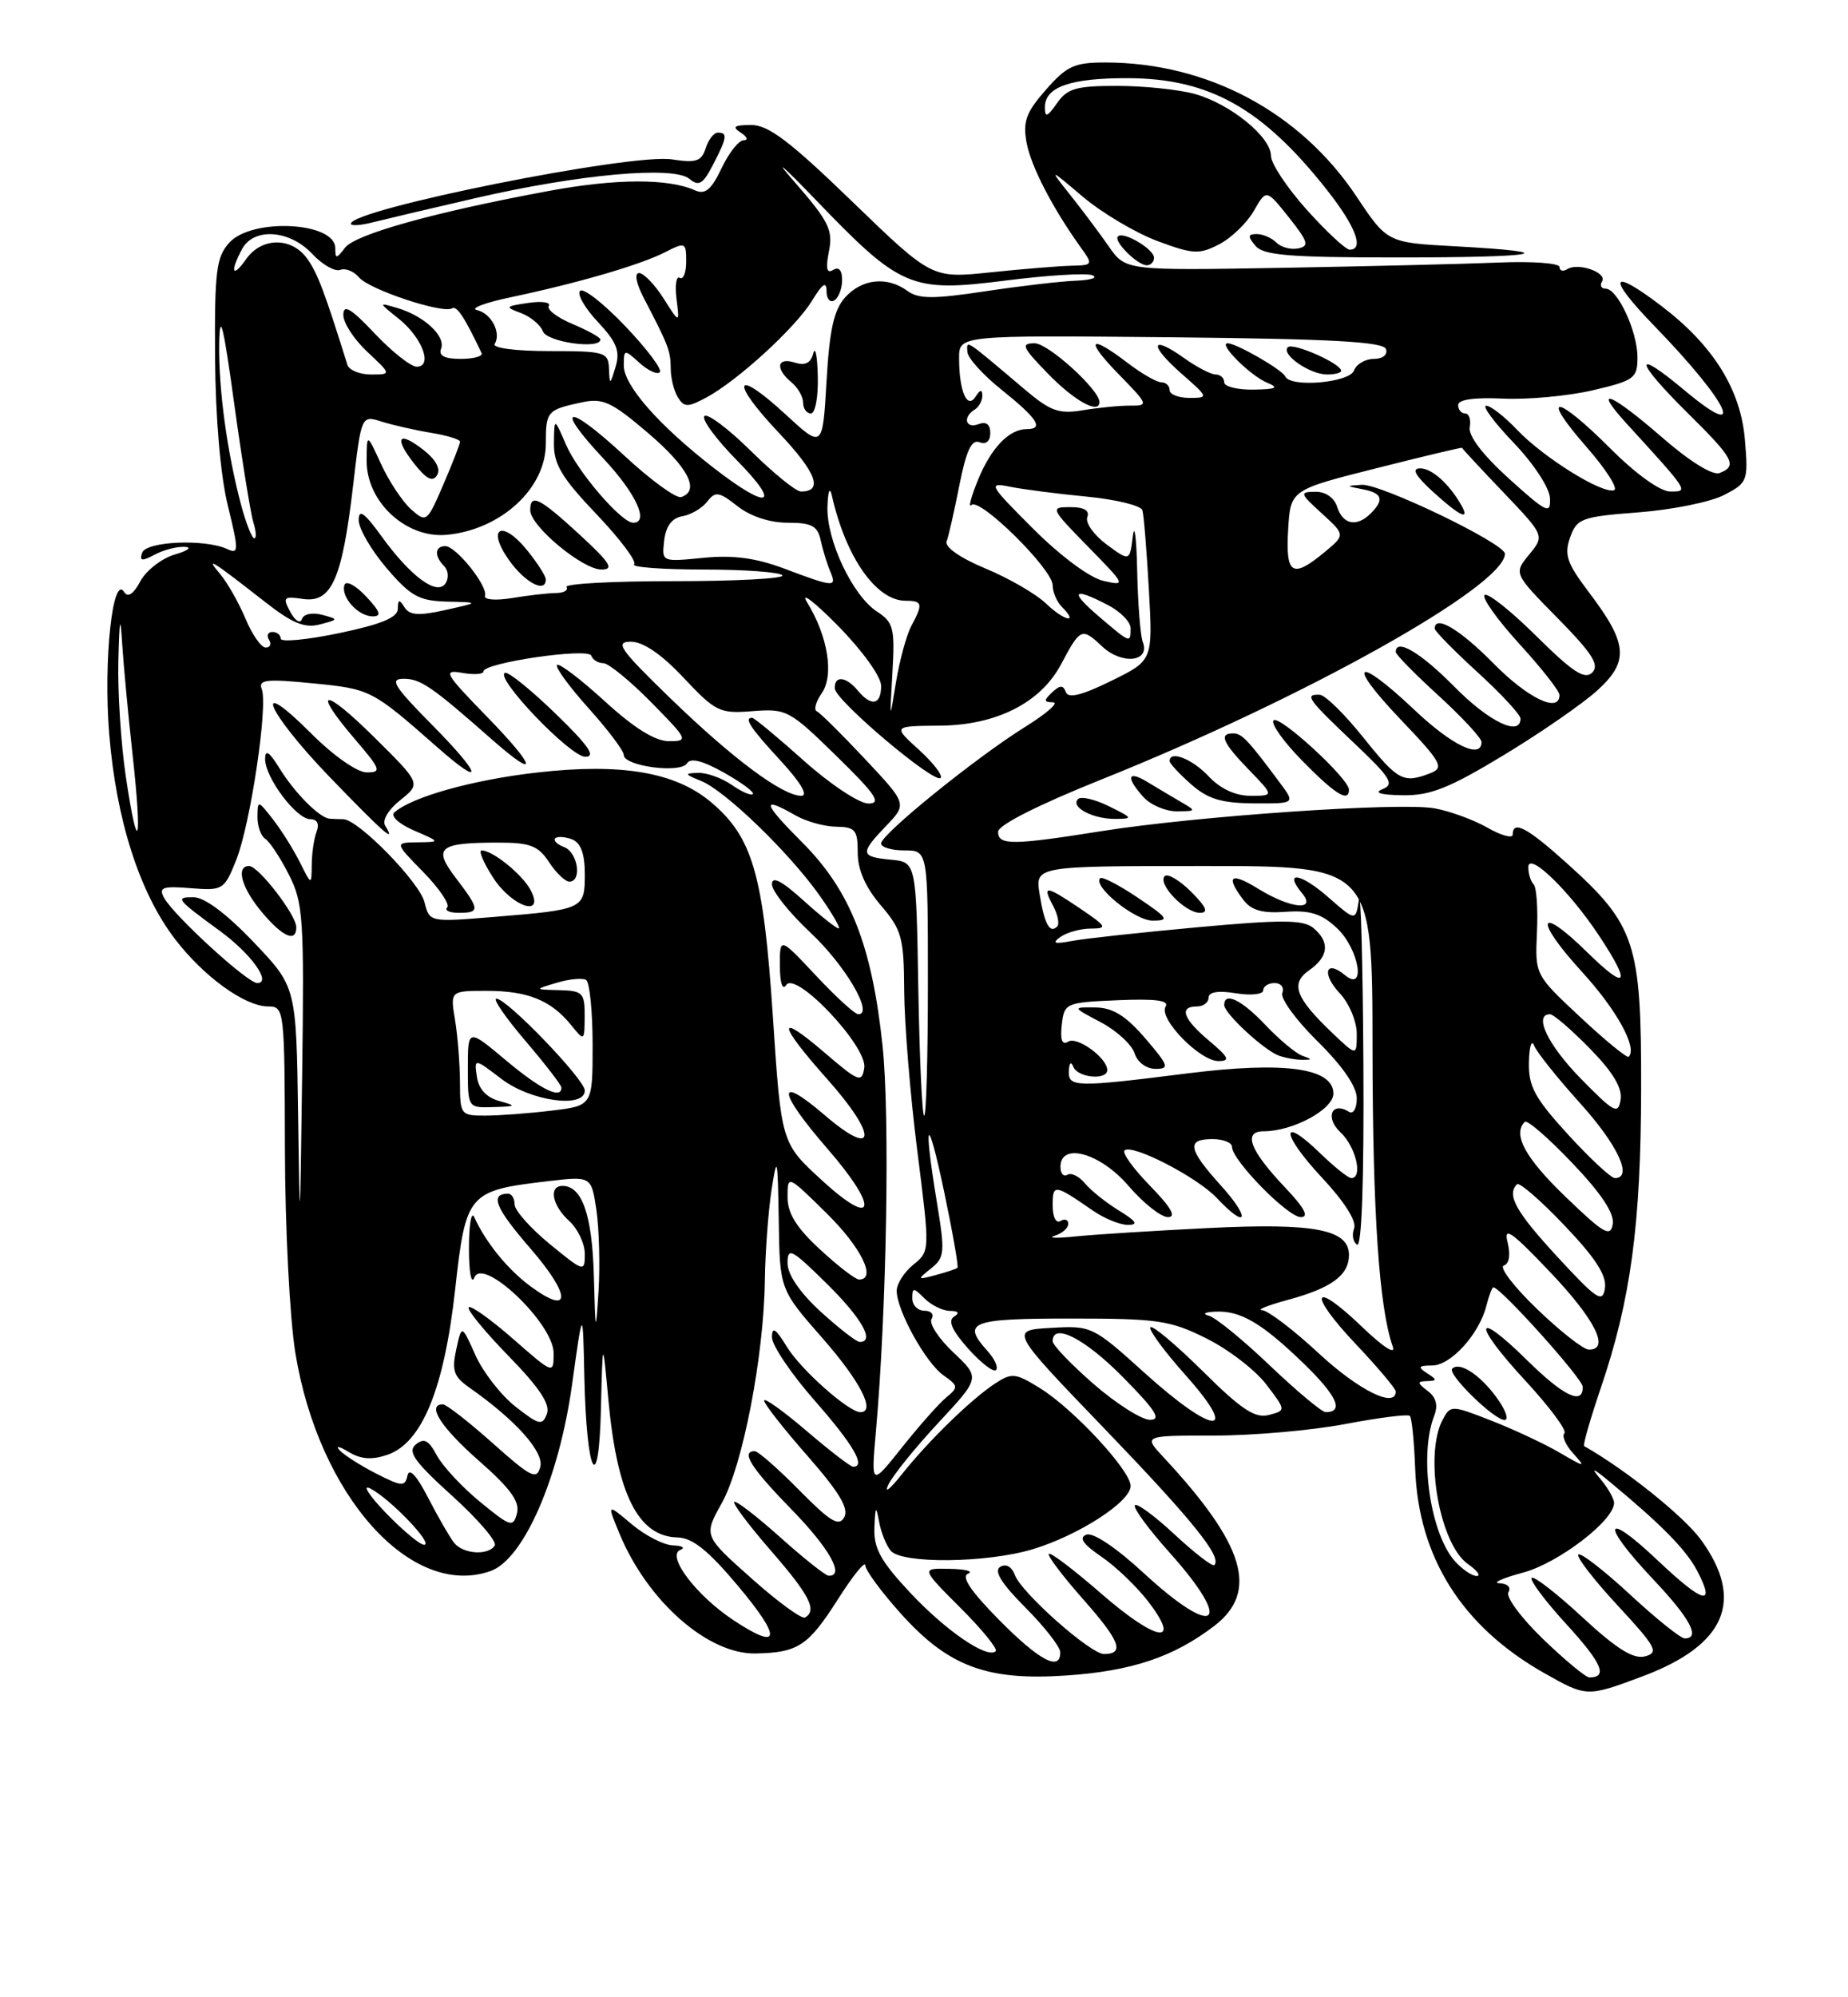 <?xml version="1.0" encoding="UTF-8" standalone="no"?>
<!DOCTYPE svg PUBLIC "-//W3C//DTD SVG 1.1//EN" "http://www.w3.org/Graphics/SVG/1.1/DTD/svg11.dtd" >
<svg xmlns="http://www.w3.org/2000/svg" xmlns:xlink="http://www.w3.org/1999/xlink" version="1.1" viewBox="0 0 237 256">
 <g >
 <path fill="currentColor"
d=" M 210.65 214.86 C 221.31 210.87 223.78 205.13 218.16 197.38 C 215.99 194.38 208.46 188.34 203.16 185.35 C 202.98 185.24 203.95 181.86 205.32 177.83 C 209.15 166.56 210.44 156.95 210.47 139.50 C 210.50 120.85 209.75 118.56 200.94 110.64 C 195.85 106.06 194.00 105.08 194.00 106.97 C 194.00 107.50 192.54 107.10 190.75 106.08 C 188.96 105.06 185.89 103.94 183.93 103.60 C 179.42 102.81 153.42 104.60 141.26 106.53 C 129.81 108.35 128.00 108.36 128.00 106.61 C 128.00 105.76 133.14 103.16 141.25 99.91 C 167.27 89.49 193.00 75.10 193.00 70.98 C 193.00 69.66 177.05 61.98 174.63 62.14 C 172.58 62.27 172.58 62.29 174.75 62.71 C 177.28 63.19 177.56 64.04 175.80 65.80 C 174.01 67.59 172.22 67.25 171.50 65.00 C 171.12 63.79 170.00 63.01 168.68 63.03 C 166.64 63.06 166.69 63.23 169.52 65.81 C 172.54 68.56 172.54 68.56 169.86 70.78 C 165.73 74.20 164.86 73.66 165.20 67.90 C 165.50 62.79 165.50 62.79 176.50 60.02 C 182.55 58.49 187.50 57.31 187.50 57.40 C 187.50 57.48 189.88 60.05 192.80 63.10 C 198.10 68.66 198.10 68.66 196.11 71.08 C 194.12 73.50 194.12 73.50 199.77 79.24 C 204.21 83.75 205.16 85.24 204.20 86.20 C 203.24 87.16 201.71 86.16 197.02 81.52 C 193.74 78.27 190.76 75.91 190.39 76.27 C 190.03 76.63 192.05 79.46 194.87 82.55 C 197.69 85.63 200.00 88.57 200.00 89.08 C 200.00 91.46 195.95 89.52 191.50 85.00 C 187.20 80.64 184.00 78.75 184.00 80.57 C 184.00 80.89 186.47 83.41 189.50 86.17 C 192.53 88.94 195.00 91.61 195.00 92.10 C 195.00 94.47 190.94 92.51 186.50 88.00 C 182.20 83.64 179.00 81.75 179.00 83.57 C 179.00 83.89 181.47 86.41 184.50 89.17 C 187.53 91.94 190.00 94.61 190.00 95.10 C 190.00 97.36 186.24 95.57 181.41 91.00 C 173.91 83.91 172.54 84.78 179.57 92.16 C 184.86 97.70 185.25 98.39 183.47 99.09 C 179.98 100.45 179.30 100.09 174.86 94.55 C 172.46 91.55 169.94 89.07 169.25 89.05 C 167.25 88.97 167.69 89.59 173.57 95.16 C 178.34 99.66 178.88 100.53 177.32 101.14 C 176.13 101.61 177.02 101.88 179.86 101.93 C 183.42 101.99 185.82 101.04 192.86 96.78 C 197.61 93.91 203.03 90.16 204.90 88.45 C 208.97 84.73 208.75 82.46 203.71 75.83 C 200.95 72.18 200.58 71.09 201.36 68.89 C 202.23 66.45 202.82 66.23 210.13 65.67 C 214.45 65.34 219.38 64.34 221.10 63.45 C 224.13 61.88 224.22 61.65 223.78 56.38 C 223.25 49.95 219.74 44.31 213.15 39.28 C 206.48 34.19 205.98 35.40 212.14 41.75 C 221.80 51.71 224.21 56.88 216.00 50.00 C 209.33 44.42 209.63 46.22 216.50 53.00 C 222.35 58.78 222.86 59.73 220.53 60.63 C 219.65 60.97 216.72 59.16 213.20 56.10 C 206.59 50.35 204.11 49.35 208.57 54.25 C 216.66 63.11 216.59 63.00 214.20 63.00 C 212.92 63.00 209.80 60.76 206.54 57.50 C 199.55 50.51 197.38 50.33 203.43 57.25 C 205.96 60.13 207.56 62.65 207.00 62.83 C 205.48 63.34 197.94 58.64 194.56 55.09 C 192.95 53.39 191.16 52.00 190.60 52.00 C 190.04 52.00 191.62 54.14 194.12 56.75 C 196.68 59.42 198.72 62.53 198.78 63.85 C 198.88 65.97 198.38 65.74 193.52 61.35 C 190.16 58.31 188.28 55.85 188.49 54.75 C 188.67 53.79 188.40 53.00 187.91 53.00 C 187.41 53.00 187.00 52.51 187.00 51.91 C 187.00 51.21 189.09 50.92 192.75 51.09 C 195.91 51.24 201.09 50.76 204.25 50.03 C 209.61 48.77 210.00 48.49 210.00 45.79 C 210.00 42.48 207.45 37.00 205.92 37.00 C 205.35 37.00 205.14 36.58 205.46 36.07 C 206.15 34.94 202.42 33.62 201.01 34.49 C 200.45 34.84 200.00 34.72 200.00 34.22 C 200.00 33.73 196.51 33.47 192.25 33.65 C 187.99 33.83 175.47 34.13 164.43 34.33 C 144.36 34.68 144.36 34.68 142.20 31.59 C 141.02 29.89 138.80 26.93 137.27 25.01 C 134.50 21.52 134.50 21.52 138.92 25.26 C 141.36 27.31 145.63 29.84 148.42 30.89 C 152.99 32.59 153.79 32.64 156.34 31.32 C 157.90 30.52 159.90 28.59 160.79 27.05 C 162.40 24.23 162.40 24.23 165.30 27.87 C 167.76 30.97 167.94 31.55 166.49 31.84 C 165.55 32.03 164.30 31.70 163.69 31.09 C 163.09 30.49 161.96 30.00 161.18 30.00 C 160.03 30.00 159.99 30.29 161.00 31.50 C 162.02 32.73 165.36 33.00 179.29 33.00 C 197.53 33.00 200.89 32.35 186.65 31.57 C 177.91 31.10 177.91 31.10 173.95 25.16 C 166.75 14.38 154.90 8.05 141.85 8.01 C 137.79 8.00 136.82 8.44 134.13 11.51 C 131.60 14.39 131.16 15.58 131.65 18.26 C 132.21 21.31 134.97 26.65 138.63 31.75 C 140.20 33.93 140.16 34.00 137.37 34.06 C 135.79 34.10 131.12 34.48 127.00 34.91 C 119.50 35.69 119.50 35.69 109.31 25.85 C 101.30 18.10 98.53 16.00 96.31 16.02 C 94.13 16.03 93.84 16.25 95.00 17.00 C 95.83 17.53 95.99 17.98 95.36 17.98 C 94.74 17.99 93.46 19.61 92.53 21.58 C 91.24 24.30 90.44 24.97 89.17 24.41 C 85.70 22.85 79.00 22.88 70.40 24.47 C 55.72 27.19 45.58 30.02 44.25 31.75 C 43.14 33.20 43.00 33.21 43.00 31.81 C 43.00 28.44 32.31 27.89 29.40 31.11 C 27.73 32.97 27.51 34.77 27.58 45.86 C 27.64 53.58 28.27 60.95 29.22 64.81 C 30.64 70.62 30.63 71.06 29.13 70.37 C 26.28 69.05 18.72 69.38 18.23 70.85 C 17.86 71.91 18.20 71.96 19.82 71.10 C 20.95 70.49 22.69 70.04 23.68 70.09 C 24.68 70.14 24.12 70.58 22.43 71.07 C 20.74 71.56 18.75 73.11 18.00 74.50 C 17.12 76.15 16.39 76.63 15.93 75.89 C 14.45 73.49 13.25 84.69 14.00 94.00 C 14.89 105.04 17.87 114.36 22.41 120.32 C 26.11 125.17 31.40 129.00 34.40 129.00 C 36.46 129.00 36.50 129.38 36.54 147.25 C 36.56 157.42 37.16 169.04 37.89 173.48 C 40.90 191.75 52.74 204.94 62.90 201.37 C 67.15 199.87 71.69 189.49 73.36 177.50 C 74.75 167.50 74.75 167.50 74.94 176.50 C 75.22 189.09 76.80 192.06 77.07 180.50 C 77.29 171.50 77.29 171.50 78.03 179.50 C 79.15 191.58 81.86 196.94 86.90 197.06 C 88.82 197.11 90.85 198.74 94.68 203.31 C 100.32 210.04 100.09 211.65 94.06 207.66 C 89.29 204.50 85.42 199.40 87.24 198.66 C 87.93 198.39 87.52 198.12 86.33 198.08 C 85.13 198.04 82.73 196.81 81.00 195.35 C 77.84 192.69 77.84 192.69 79.46 196.60 C 83.05 205.24 90.79 212.05 96.90 211.93 C 102.35 211.82 103.64 210.97 107.45 205.00 C 109.37 201.97 110.96 200.01 110.97 200.64 C 110.99 201.27 113.04 204.05 115.53 206.82 C 121.63 213.61 126.58 215.45 136.78 214.75 C 145.15 214.18 150.49 212.39 155.70 208.42 C 161.48 204.01 159.67 198.00 149.19 186.75 C 146.63 184.00 146.63 184.00 155.72 184.00 C 160.73 184.00 168.32 183.33 172.59 182.51 C 176.86 181.70 180.56 181.23 180.81 181.48 C 181.06 181.72 181.36 184.76 181.49 188.21 C 181.89 199.58 187.48 208.45 198.00 214.42 C 203.47 217.52 203.52 217.53 210.65 214.86 Z  M 142.22 103.34 C 140.42 102.45 138.63 102.03 138.25 102.42 C 137.24 103.43 140.11 104.97 143.00 104.96 C 145.35 104.95 145.30 104.86 142.22 103.34 Z  M 151.37 102.74 C 150.20 102.06 148.29 100.92 147.12 100.21 C 144.59 98.68 144.36 99.63 146.65 102.17 C 147.57 103.18 149.48 103.99 150.90 103.99 C 153.45 103.97 153.46 103.95 151.37 102.74 Z  M 164.08 100.25 C 160.00 94.77 159.26 94.00 158.14 94.00 C 156.28 94.00 156.81 95.21 160.20 98.70 C 163.39 102.00 163.39 102.00 160.37 102.00 C 158.44 102.00 156.50 101.10 155.00 99.50 C 152.89 97.26 150.00 96.13 150.00 97.55 C 150.00 97.85 151.24 99.19 152.75 100.52 C 154.91 102.42 156.64 102.94 160.82 102.97 C 166.14 103.00 166.14 103.00 164.08 100.25 Z  M 173.00 101.21 C 173.00 99.80 164.07 91.60 163.33 92.33 C 162.94 92.72 164.60 95.06 167.02 97.52 C 171.24 101.82 173.00 102.91 173.00 101.21 Z  M 187.41 64.75 C 185.83 61.98 183.60 60.00 182.10 60.03 C 181.00 60.05 181.52 60.98 183.77 63.03 C 187.22 66.17 188.58 66.82 187.41 64.75 Z  M 148.00 33.04 C 148.00 31.93 144.06 29.60 143.37 30.30 C 142.76 30.90 145.87 34.00 147.07 34.00 C 147.58 34.00 148.00 33.57 148.00 33.04 Z  M 61.00 25.39 C 74.25 22.33 86.38 21.24 88.41 22.92 C 89.62 23.93 90.15 23.61 91.44 21.12 C 93.25 17.62 93.34 17.00 92.07 17.00 C 91.55 17.00 90.85 17.90 90.50 19.00 C 89.97 20.68 89.27 20.91 86.18 20.43 C 80.93 19.62 45.00 26.82 45.00 28.68 C 45.00 28.97 46.24 28.90 47.75 28.51 C 49.26 28.13 55.22 26.72 61.00 25.39 Z  M 197.89 210.08 C 195.08 207.37 193.08 204.67 193.45 204.08 C 193.83 203.46 193.34 202.97 192.31 202.93 C 191.31 202.90 192.66 202.28 195.31 201.57 C 199.86 200.35 207.00 194.89 207.00 192.63 C 207.00 192.10 206.22 190.72 205.26 189.58 C 203.94 188.01 204.25 188.11 206.51 189.98 C 213.15 195.48 216.24 198.64 217.66 201.34 C 220.09 205.99 218.46 205.55 212.56 199.97 C 205.64 193.42 205.23 195.24 212.00 202.41 C 216.76 207.44 218.13 210.00 216.06 210.00 C 215.54 210.00 212.37 207.46 209.03 204.36 C 205.68 201.26 202.70 198.96 202.42 199.25 C 202.13 199.54 204.39 202.47 207.45 205.77 C 212.40 211.11 212.78 211.82 210.97 212.30 C 209.48 212.69 207.33 211.35 202.93 207.28 C 199.64 204.23 196.71 201.96 196.43 202.24 C 196.15 202.52 198.17 205.22 200.93 208.23 C 205.46 213.19 206.24 215.00 203.83 215.00 C 203.37 215.00 200.70 212.79 197.89 210.08 Z  M 128.12 207.62 C 124.49 203.94 123.23 202.06 124.15 201.70 C 124.89 201.40 123.83 201.12 121.80 201.08 C 118.10 201.00 118.10 201.00 123.15 206.06 C 125.94 208.84 127.98 211.35 127.70 211.63 C 126.65 212.68 121.29 209.02 116.72 204.13 C 112.93 200.08 112.03 198.44 112.14 195.79 C 112.25 193.05 112.35 192.92 112.73 195.00 C 112.98 196.38 113.65 198.06 114.22 198.75 C 115.62 200.46 126.51 200.35 132.44 198.57 C 138.31 196.80 145.00 192.49 145.00 190.46 C 145.00 188.48 137.67 180.58 133.35 177.91 C 130.24 175.98 129.75 175.93 127.63 177.32 C 124.55 179.34 119.08 184.66 115.63 189.00 C 114.09 190.93 113.34 191.50 113.94 190.27 C 114.55 189.04 117.45 185.46 120.38 182.32 C 125.71 176.59 125.71 176.59 122.26 173.34 C 120.37 171.56 119.11 169.62 119.47 169.05 C 119.83 168.47 119.42 168.00 118.56 168.00 C 117.70 168.00 117.00 167.29 117.00 166.43 C 117.00 165.00 117.14 165.00 118.57 166.43 C 119.44 167.29 120.90 168.01 121.82 168.02 C 122.93 168.03 123.11 168.28 122.34 168.77 C 121.54 169.28 122.11 170.55 124.16 172.85 C 125.80 174.69 127.41 175.93 127.73 175.60 C 128.06 175.28 127.57 174.19 126.66 173.18 C 123.29 169.45 124.43 169.00 137.30 169.00 C 148.49 169.00 150.07 169.23 154.72 171.55 C 157.54 172.95 160.98 175.60 162.39 177.44 C 164.94 180.78 164.94 180.78 162.72 181.36 C 160.96 181.82 159.21 180.67 154.28 175.78 C 150.85 172.39 147.82 169.84 147.54 170.12 C 147.26 170.41 149.31 173.19 152.10 176.32 C 159.13 184.21 155.65 183.97 146.77 175.95 C 140.16 169.98 139.98 169.90 134.78 170.20 C 129.50 170.50 129.50 170.50 141.64 183.11 C 153.00 194.92 156.76 199.58 155.73 200.60 C 155.50 200.83 153.20 199.06 150.62 196.66 C 148.04 194.26 145.75 192.59 145.54 192.94 C 145.32 193.30 147.34 196.04 150.03 199.04 C 158.36 208.35 155.93 210.17 146.63 201.58 C 143.15 198.37 140.18 196.38 139.33 196.70 C 138.32 197.09 138.88 197.91 141.26 199.53 C 143.11 200.79 145.83 203.40 147.30 205.33 C 151.62 210.99 148.27 210.39 141.21 204.24 C 137.74 201.22 134.73 198.93 134.51 199.16 C 134.29 199.38 136.29 202.02 138.95 205.03 C 143.65 210.34 144.27 212.00 141.58 212.00 C 139.85 212.00 130.99 204.15 130.15 201.87 C 129.75 200.79 129.01 200.38 128.27 200.83 C 127.43 201.35 128.43 202.96 131.50 206.04 C 133.94 208.49 135.95 211.06 135.97 211.75 C 136.03 214.30 133.29 212.85 128.12 207.62 Z  M 96.37 202.30 C 90.23 196.84 90.23 196.84 92.57 192.65 C 95.25 187.86 97.96 173.84 98.09 164.12 C 98.14 160.48 98.53 155.25 98.95 152.50 C 99.66 147.94 99.74 148.29 99.87 156.39 C 100.00 165.28 100.00 165.28 105.50 171.54 C 110.33 177.05 112.36 181.00 110.34 181.00 C 108.84 181.00 102.69 175.54 100.92 172.63 C 99.48 170.28 99.01 169.97 99.00 171.39 C 99.00 172.43 101.47 176.10 104.50 179.54 C 109.45 185.18 111.09 188.00 109.41 188.00 C 109.08 188.00 106.38 185.92 103.41 183.38 C 100.43 180.84 98.00 179.10 98.00 179.52 C 98.00 179.94 100.50 183.13 103.56 186.61 C 107.62 191.24 108.90 193.36 108.27 194.47 C 107.59 195.71 106.48 195.04 102.50 191.00 C 99.79 188.25 97.22 186.00 96.79 186.00 C 94.96 186.00 96.32 188.15 101.50 193.46 C 106.39 198.46 108.41 202.08 106.25 201.96 C 105.84 201.93 103.04 199.71 100.03 197.01 C 97.02 194.32 94.38 192.29 94.16 192.50 C 93.95 192.72 96.07 195.54 98.89 198.78 C 103.84 204.47 104.82 206.40 103.25 207.32 C 102.84 207.57 99.74 205.31 96.37 202.30 Z  M 186.62 200.14 C 183.42 196.60 181.96 186.53 183.92 181.50 C 184.45 180.13 184.20 179.12 183.10 178.28 C 181.73 177.24 181.72 177.06 183.00 177.02 C 184.33 176.97 184.33 176.86 183.00 176.00 C 181.78 175.21 181.90 175.03 183.68 175.02 C 186.08 175.00 189.72 170.98 190.63 167.34 C 190.95 166.05 191.36 165.00 191.52 165.00 C 192.45 165.00 202.96 176.70 202.98 177.75 C 203.02 180.16 200.53 178.96 195.81 174.31 C 188.99 167.60 188.82 169.61 195.58 176.92 C 198.71 180.30 200.98 183.35 200.63 183.70 C 200.28 184.05 200.78 185.21 201.75 186.28 C 203.41 188.12 203.33 188.12 200.00 186.18 C 198.07 185.05 194.15 183.22 191.27 182.09 C 186.14 180.09 186.03 180.08 185.02 181.96 C 182.61 186.47 184.61 197.91 188.26 200.47 C 189.46 201.31 189.96 202.00 189.38 202.00 C 188.79 202.00 187.55 201.16 186.62 200.14 Z  M 191.88 179.05 C 189.73 176.14 187.17 174.50 186.24 175.43 C 185.57 176.10 191.60 182.00 192.95 182.00 C 193.56 182.00 193.08 180.67 191.88 179.05 Z  M 58.24 197.75 C 57.69 197.06 56.20 194.47 54.92 192.00 C 53.44 189.12 52.48 188.08 52.26 189.12 C 51.94 190.58 51.55 190.55 48.26 188.88 C 46.26 187.86 44.15 186.52 43.56 185.89 C 42.98 185.27 43.49 185.36 44.70 186.09 C 46.29 187.05 47.69 187.15 49.70 186.46 C 54.12 184.94 56.96 178.01 58.37 165.29 C 59.74 152.93 60.02 152.60 70.24 151.40 C 75.84 150.74 75.84 150.74 76.49 155.12 C 76.84 157.53 76.96 162.20 76.76 165.50 C 76.40 171.11 76.36 170.98 76.16 163.50 C 75.94 155.71 74.65 152.00 72.14 152.00 C 70.33 152.00 70.81 154.52 73.00 156.50 C 74.10 157.50 75.00 159.40 75.00 160.72 C 75.00 163.08 74.90 163.05 70.50 159.45 C 68.03 157.42 66.00 155.14 66.00 154.38 C 66.00 153.62 65.62 153.00 65.17 153.00 C 62.77 153.00 63.52 154.83 68.06 160.06 C 73.29 166.11 73.26 168.73 68.01 164.85 C 65.10 162.70 62.28 159.23 60.82 156.00 C 60.45 155.18 60.14 156.97 60.14 160.00 C 60.14 163.07 60.45 164.73 60.84 163.74 C 61.92 161.01 71.00 169.66 71.00 173.42 C 71.00 176.16 71.00 176.16 65.80 171.61 C 62.94 169.11 60.38 167.28 60.11 167.56 C 59.84 167.83 62.13 170.63 65.20 173.78 C 69.18 177.86 70.60 179.99 70.14 181.22 C 69.56 182.76 69.14 182.66 66.12 180.30 C 64.27 178.85 61.95 175.88 60.98 173.71 C 59.21 169.76 59.21 169.76 58.51 172.97 C 57.92 175.64 58.19 176.44 60.15 177.82 C 66.11 181.99 69.79 186.09 69.29 188.01 C 68.84 189.73 68.12 189.37 63.19 184.98 C 60.12 182.24 57.24 180.00 56.80 180.00 C 54.66 180.00 56.55 182.96 61.42 187.23 C 65.46 190.78 66.69 192.47 66.30 193.96 C 65.82 195.81 65.48 195.71 61.58 192.51 C 59.26 190.61 56.77 187.93 56.02 186.54 C 54.97 184.58 54.38 184.27 53.32 185.15 C 52.23 186.06 53.14 187.34 57.99 191.73 C 61.30 194.72 63.76 197.59 63.45 198.09 C 62.63 199.41 59.41 199.20 58.24 197.75 Z  M 49.45 193.88 C 47.28 191.61 46.40 190.22 47.50 190.79 C 50.07 192.12 55.69 198.00 54.39 198.00 C 53.85 198.00 51.63 196.14 49.45 193.88 Z  M 112.33 183.50 C 113.71 168.00 114.14 142.98 113.18 134.00 C 111.81 121.12 109.04 114.14 102.87 107.96 C 97.80 102.89 97.57 101.96 102.00 104.50 C 103.38 105.29 105.74 105.95 107.25 105.96 C 109.69 106.00 110.00 106.38 110.00 109.29 C 110.00 111.48 110.98 113.72 112.96 116.04 C 115.66 119.19 115.92 120.16 115.96 127.00 C 115.98 131.12 116.73 140.32 117.63 147.43 C 119.27 160.36 119.27 160.36 117.14 162.09 C 115.96 163.04 115.00 164.55 115.00 165.45 C 115.00 167.96 118.73 174.70 121.01 176.29 C 122.90 177.62 122.93 177.82 121.36 179.11 C 120.43 179.87 117.88 182.75 115.69 185.50 C 111.71 190.50 111.71 190.50 112.33 183.50 Z  M 140.25 177.39 C 137.36 174.87 135.00 172.41 135.00 171.91 C 135.00 169.46 139.12 171.56 144.00 176.50 C 148.21 180.76 148.99 181.99 147.47 181.98 C 146.38 181.96 143.14 179.90 140.25 177.39 Z  M 162.87 175.04 C 159.43 171.75 155.91 168.88 155.05 168.65 C 154.15 168.41 154.47 168.18 155.82 168.12 C 159.07 167.95 161.79 169.54 167.21 174.78 C 171.46 178.90 172.41 181.00 170.01 181.00 C 169.53 181.00 166.32 178.32 162.87 175.04 Z  M 169.17 173.50 C 165.91 170.47 162.62 167.97 161.87 167.93 C 161.11 167.90 162.61 167.30 165.19 166.60 C 170.75 165.10 173.00 163.45 173.00 160.85 C 173.00 157.58 168.57 156.73 155.00 157.40 C 148.12 157.74 140.47 158.22 138.00 158.47 C 135.53 158.73 134.29 158.69 135.25 158.39 C 136.21 158.10 137.00 157.41 137.00 156.87 C 137.00 156.33 136.55 156.16 136.00 156.50 C 135.43 156.85 135.00 155.99 135.00 154.50 C 135.00 151.72 135.22 151.75 140.15 155.16 C 141.61 156.17 143.64 157.00 144.65 157.00 C 146.03 156.99 145.74 156.53 143.50 155.16 C 141.85 154.15 139.89 152.58 139.14 151.67 C 138.39 150.76 137.37 150.27 136.89 150.57 C 136.40 150.87 136.00 150.42 136.00 149.56 C 136.00 146.35 141.12 147.78 144.73 152.00 C 146.62 154.20 148.89 156.00 149.78 156.00 C 150.90 156.00 150.20 154.77 147.52 152.02 C 145.38 149.83 143.89 147.78 144.21 147.46 C 145.12 146.54 153.52 150.86 156.05 153.55 C 159.94 157.69 160.46 156.26 156.62 152.00 C 152.35 147.27 152.11 146.00 155.50 146.00 C 156.88 146.00 158.00 146.45 158.00 147.00 C 158.00 148.70 165.15 156.00 166.82 156.00 C 167.92 156.00 167.31 154.85 164.85 152.25 C 160.29 147.45 159.35 145.00 162.06 145.00 C 165.82 145.00 171.00 142.20 171.00 140.17 C 171.00 136.88 164.75 136.02 152.28 137.58 C 137.90 139.39 136.98 139.37 137.08 137.25 C 137.13 136.20 137.36 136.00 137.66 136.75 C 138.22 138.14 142.00 138.49 142.00 137.15 C 142.00 135.60 138.14 132.79 136.99 133.51 C 136.21 133.99 135.95 133.30 136.17 131.36 C 136.49 128.56 136.64 128.49 143.34 128.20 C 148.23 127.99 149.98 128.23 149.48 129.03 C 148.55 130.54 153.87 136.00 156.26 136.00 C 157.81 136.00 157.60 135.53 155.08 133.41 C 151.72 130.59 151.16 129.00 153.50 129.00 C 154.32 129.00 155.00 128.49 155.00 127.87 C 155.00 127.14 156.23 126.94 158.50 127.31 C 160.43 127.62 162.00 127.45 162.00 126.94 C 162.00 126.42 162.66 126.00 163.47 126.00 C 164.28 126.00 164.72 126.57 164.45 127.27 C 164.18 127.97 166.22 130.76 168.98 133.48 C 172.18 136.63 174.00 139.28 174.00 140.77 C 174.00 142.08 173.56 142.84 173.00 142.50 C 170.77 141.12 169.90 143.26 171.92 145.14 C 173.88 146.97 174.83 151.00 173.30 151.00 C 172.91 151.00 171.12 149.57 169.31 147.82 C 164.12 142.79 164.29 145.32 169.51 150.91 C 172.42 154.02 174.01 156.53 173.66 157.45 C 173.34 158.27 173.52 159.20 174.04 159.53 C 174.64 159.90 174.94 151.24 174.85 136.31 C 174.77 123.21 174.51 113.76 174.28 115.29 C 173.86 118.08 173.86 118.08 170.32 114.98 C 166.81 111.90 164.56 111.56 166.98 114.48 C 168.92 116.81 165.50 116.47 161.37 113.92 C 157.83 111.73 157.12 112.26 159.45 115.33 C 160.48 116.69 161.90 117.09 164.88 116.87 C 168.02 116.65 169.49 117.11 171.46 118.96 C 174.29 121.62 175.24 127.27 172.48 124.98 C 169.99 122.92 169.47 124.81 171.83 127.32 C 173.02 128.59 174.00 130.92 174.00 132.50 C 174.00 135.37 174.00 135.37 170.91 132.44 C 166.11 127.87 165.45 126.07 167.91 124.35 C 170.40 122.61 170.58 120.72 168.43 118.94 C 167.15 117.88 164.41 117.86 153.68 118.84 C 146.43 119.50 139.15 120.29 137.50 120.60 C 135.21 121.03 134.85 120.91 136.00 120.09 C 136.82 119.51 138.58 119.02 139.89 119.02 C 142.07 119.00 141.96 118.78 138.60 116.50 C 134.11 113.46 133.61 113.40 135.05 116.09 C 135.66 117.23 135.90 118.43 135.58 118.75 C 134.63 119.71 133.95 118.46 133.33 114.62 C 132.74 111.00 132.74 111.00 154.37 111.00 C 176.00 111.00 176.00 111.00 176.02 134.25 C 176.04 155.50 176.86 167.62 178.62 172.60 C 179.01 173.72 177.38 172.66 174.67 170.06 C 168.26 163.91 167.64 165.68 173.89 172.29 C 176.70 175.26 179.00 177.99 179.00 178.35 C 179.00 180.55 174.27 178.22 169.17 173.50 Z  M 146.87 133.08 C 144.37 130.18 142.72 129.16 140.50 129.13 C 137.50 129.09 137.50 129.09 141.18 131.03 C 143.20 132.10 145.14 133.88 145.50 134.99 C 145.86 136.14 147.01 137.00 148.18 137.00 C 150.02 137.00 149.89 136.60 146.87 133.08 Z  M 167.00 135.31 C 166.18 135.01 164.06 133.25 162.30 131.39 C 159.25 128.16 157.00 127.06 157.00 128.81 C 157.00 129.89 162.09 134.60 164.00 135.30 C 164.82 135.60 166.18 135.84 167.00 135.84 C 168.33 135.84 168.33 135.78 167.00 135.31 Z  M 145.92 115.06 C 143.52 113.44 141.35 112.32 141.10 112.56 C 140.08 113.58 145.55 118.00 147.82 118.00 C 150.03 118.00 149.82 117.68 145.92 115.06 Z  M 152.76 114.30 C 151.27 112.82 149.75 111.92 149.37 112.30 C 148.40 113.27 151.98 117.00 153.88 117.00 C 155.03 117.00 154.73 116.28 152.76 114.30 Z  M 197.11 167.77 C 194.15 164.92 192.23 162.42 192.86 162.21 C 193.56 161.98 193.74 160.83 193.34 159.22 C 192.81 157.12 193.87 157.86 198.81 163.06 C 204.60 169.15 206.53 173.03 203.75 172.98 C 203.06 172.97 200.07 170.62 197.11 167.77 Z  M 105.25 168.12 C 102.58 165.67 101.00 163.37 101.00 161.90 C 101.00 159.81 101.51 160.08 106.00 164.50 C 110.52 168.95 112.25 172.00 110.25 172.00 C 109.84 172.00 107.59 170.25 105.25 168.12 Z  M 199.75 161.11 C 194.40 155.32 193.19 153.15 194.55 151.79 C 194.84 151.49 197.58 153.85 200.62 157.05 C 204.59 161.20 206.07 163.48 205.83 165.09 C 205.54 167.07 204.83 166.61 199.75 161.11 Z  M 105.17 160.15 C 102.14 157.36 101.00 155.52 101.00 153.44 C 101.00 150.58 101.00 150.58 106.00 155.50 C 110.46 159.89 112.47 164.00 110.17 164.00 C 109.71 164.00 107.46 162.27 105.17 160.15 Z  M 119.40 162.58 C 121.16 161.18 121.21 160.52 120.15 154.09 C 118.36 143.22 118.93 142.49 121.11 152.88 C 122.19 158.03 122.95 162.37 122.79 162.50 C 122.63 162.64 121.38 163.06 120.00 163.43 C 117.62 164.07 117.59 164.03 119.40 162.58 Z  M 38.23 143.00 C 38.00 126.49 38.00 126.49 32.52 120.75 C 29.06 117.12 26.23 115.00 24.82 115.00 C 22.42 115.00 22.58 115.21 28.24 119.35 C 32.23 122.27 34.89 126.00 32.99 126.00 C 31.73 126.00 22.23 117.30 21.02 115.04 C 20.33 113.74 20.87 113.55 24.45 113.84 C 28.58 114.17 28.76 114.06 30.29 110.24 C 32.11 105.69 34.39 90.46 33.57 88.33 C 33.10 87.11 34.15 86.99 40.17 87.59 C 47.52 88.31 47.71 88.41 56.05 95.75 C 62.18 101.15 61.83 99.40 55.50 93.00 C 50.49 87.93 49.91 87.00 51.77 87.00 C 53.93 87.00 55.39 88.00 63.05 94.75 C 69.18 100.15 68.83 98.40 62.47 91.88 C 57.04 86.31 56.75 85.80 59.25 86.24 C 60.76 86.51 62.00 86.43 62.00 86.06 C 62.00 84.95 75.46 82.98 75.83 84.04 C 76.02 84.57 76.71 85.00 77.37 85.00 C 78.03 85.00 80.79 87.25 83.50 90.00 C 88.25 94.82 88.33 95.00 85.79 95.00 C 84.02 95.00 81.32 93.32 77.55 89.87 C 74.46 87.05 71.71 84.96 71.44 85.23 C 71.17 85.50 72.98 87.99 75.47 90.76 C 77.96 93.53 80.00 96.23 80.00 96.77 C 80.00 98.20 87.28 99.17 88.10 97.84 C 88.56 97.10 90.11 97.49 92.88 99.05 C 95.13 100.32 96.79 101.55 96.55 101.78 C 96.32 102.01 95.10 101.48 93.84 100.60 C 92.58 99.72 90.64 99.03 89.53 99.06 C 87.73 99.12 87.77 99.23 89.90 100.09 C 92.98 101.32 101.19 109.25 105.09 114.75 C 106.74 117.09 107.85 119.00 107.55 119.00 C 107.25 119.00 105.20 117.37 103.00 115.38 C 100.22 112.87 99.00 112.25 99.00 113.34 C 99.00 114.21 101.22 116.99 103.93 119.53 C 108.39 123.71 112.10 130.00 110.08 130.00 C 109.64 130.00 107.19 127.77 104.64 125.04 C 100.00 120.09 100.00 120.09 100.02 123.79 C 100.02 125.98 100.35 126.99 100.82 126.26 C 102.03 124.36 111.27 134.14 110.84 136.87 C 110.53 138.83 110.14 138.68 105.75 134.92 C 99.55 129.60 99.70 131.14 106.07 138.29 C 112.62 145.64 112.41 148.63 105.75 142.92 C 99.51 137.57 99.69 139.83 106.07 147.18 C 112.80 154.91 112.31 157.63 105.35 151.23 C 100.19 146.50 100.19 146.50 99.11 130.18 C 97.91 112.08 96.53 107.31 91.18 102.81 C 86.62 98.97 79.70 97.79 68.93 99.01 C 60.67 99.94 52.81 102.14 50.58 104.13 C 50.05 104.59 51.13 105.59 53.08 106.44 C 56.50 107.92 56.50 107.92 53.55 107.96 C 50.59 108.00 50.59 108.00 54.32 111.81 C 56.37 113.91 57.73 115.94 57.35 116.31 C 56.98 116.69 57.64 117.00 58.83 117.00 C 61.59 117.00 61.55 116.59 58.47 112.55 C 55.48 108.63 56.24 108.00 63.97 108.00 C 67.99 108.00 69.04 108.41 70.41 110.50 C 71.31 111.88 72.49 113.00 73.02 113.00 C 74.67 113.00 74.11 109.25 72.36 108.58 C 71.45 108.24 70.94 107.73 71.21 107.45 C 71.49 107.18 72.45 107.24 73.36 107.58 C 74.48 108.02 75.00 109.41 75.00 112.04 C 75.00 116.53 74.88 116.58 63.29 117.53 C 55.09 118.20 55.09 118.20 54.44 115.64 C 53.79 113.04 45.91 105.00 44.02 105.00 C 43.46 105.00 42.66 104.97 42.25 104.93 C 40.95 104.81 37.79 101.62 35.86 98.50 C 34.53 96.34 34.01 96.00 34.00 97.29 C 34.00 99.67 38.00 105.00 39.80 105.00 C 40.68 105.00 40.98 105.60 40.61 106.58 C 40.27 107.45 39.99 109.36 39.98 110.83 C 39.95 113.50 39.95 113.50 38.45 110.50 C 37.62 108.85 36.07 106.38 34.99 105.00 C 33.08 102.55 33.04 102.54 33.02 104.69 C 33.01 105.90 33.46 107.16 34.01 107.51 C 34.57 107.85 35.93 109.90 37.03 112.07 C 38.89 115.70 39.02 117.62 38.75 137.75 C 38.48 158.20 38.45 158.51 38.23 143.00 Z  M 38.00 118.84 C 38.00 117.29 33.15 111.00 31.95 111.00 C 30.20 111.00 30.98 113.82 33.59 116.92 C 36.26 120.10 38.00 120.86 38.00 118.84 Z  M 68.03 114.05 C 66.96 112.05 63.17 109.00 61.77 109.00 C 61.34 109.00 62.00 110.57 63.24 112.49 C 65.69 116.27 69.96 117.66 68.03 114.05 Z  M 49.40 105.83 C 48.98 105.16 49.79 103.78 51.34 102.55 C 53.99 100.43 53.99 100.43 48.00 94.50 C 41.42 87.99 39.90 88.19 45.58 94.82 C 48.84 98.63 48.97 99.00 47.03 99.00 C 45.82 99.00 42.78 96.88 39.95 94.05 C 32.11 86.21 34.17 91.17 42.21 99.52 C 49.22 106.78 50.89 108.25 49.40 105.83 Z  M 71.27 91.49 C 68.14 88.46 65.22 86.09 64.78 86.24 C 63.31 86.73 73.12 97.00 75.06 97.00 C 76.47 97.00 75.49 95.58 71.27 91.49 Z  M 200.75 153.37 C 195.59 148.40 193.95 145.38 195.55 143.79 C 195.84 143.49 198.58 145.85 201.62 149.05 C 205.35 152.95 207.05 155.51 206.83 156.88 C 206.55 158.63 205.70 158.14 200.75 153.37 Z  M 201.10 145.42 C 196.83 140.75 196.01 139.24 196.08 136.17 C 196.12 134.15 196.42 133.18 196.74 134.00 C 197.05 134.82 199.72 138.16 202.66 141.42 C 207.50 146.78 209.45 151.00 207.10 151.00 C 206.61 151.00 203.91 148.49 201.10 145.42 Z  M 58.99 138.75 C 58.98 136.41 58.70 132.81 58.36 130.75 C 57.74 127.00 57.74 127.00 62.43 127.00 C 67.68 127.00 70.67 128.21 73.23 131.37 C 74.95 133.49 74.96 133.49 74.98 130.25 C 75.00 127.26 74.74 126.99 71.75 126.91 C 68.50 126.83 68.50 126.83 71.41 125.96 C 73.02 125.48 74.70 125.32 75.16 125.60 C 75.62 125.89 76.00 129.63 76.00 133.92 C 76.00 141.72 76.00 141.72 70.75 142.35 C 67.86 142.70 64.04 142.99 62.25 142.99 C 59.09 143.00 59.00 142.88 58.99 138.75 Z  M 64.00 141.11 C 62.38 140.66 61.38 139.57 61.16 138.02 C 60.81 135.62 60.81 135.62 64.34 138.31 C 68.07 141.15 75.00 142.11 75.00 139.78 C 75.00 138.37 65.02 128.00 63.66 128.00 C 63.16 128.00 64.84 130.43 67.38 133.41 C 69.92 136.38 72.00 139.08 72.00 139.41 C 72.00 140.95 69.34 139.64 64.89 135.91 C 60.00 131.81 60.00 131.81 60.00 136.91 C 60.00 142.00 60.00 142.00 63.25 141.90 C 66.25 141.81 66.30 141.75 64.00 141.11 Z  M 117.77 126.75 C 117.50 110.50 117.50 110.50 114.25 110.19 C 110.31 109.81 110.25 109.39 113.67 105.83 C 116.33 103.04 116.33 103.04 110.92 97.27 C 107.94 94.10 105.17 91.35 104.75 91.17 C 104.34 90.98 104.62 89.95 105.38 88.86 C 106.99 86.57 106.18 81.54 103.52 77.23 C 102.59 75.73 104.35 77.05 107.42 80.16 C 110.60 83.39 113.00 86.72 113.00 87.91 C 113.00 90.36 111.75 90.61 110.00 88.50 C 108.49 86.68 106.98 86.55 107.06 88.25 C 107.13 89.78 119.83 100.50 120.63 99.71 C 120.94 99.40 119.69 97.77 117.85 96.10 C 114.50 93.06 114.50 93.06 120.50 93.01 C 127.77 92.96 133.44 90.09 136.07 85.16 C 138.56 80.47 138.73 80.40 141.35 82.86 C 143.89 85.24 147.54 84.84 146.56 82.29 C 146.25 81.49 145.93 77.39 145.84 73.17 C 145.75 68.95 145.50 66.96 145.28 68.73 C 144.88 71.97 144.88 71.97 141.91 69.78 C 140.28 68.57 139.17 67.00 139.44 66.29 C 139.77 65.43 139.04 65.00 137.26 65.00 C 134.65 65.00 134.71 65.14 139.54 70.07 C 144.38 75.01 144.43 75.12 141.50 74.45 C 139.76 74.06 135.99 71.26 132.50 67.77 C 126.84 62.12 126.67 61.81 129.50 62.38 C 131.15 62.72 135.58 63.29 139.34 63.65 C 143.10 64.01 146.33 64.80 146.51 65.40 C 146.69 66.01 147.06 70.59 147.34 75.58 C 147.85 84.66 147.85 84.66 142.49 87.28 C 138.73 89.13 137.00 89.55 136.69 88.71 C 136.35 87.78 135.95 87.79 134.92 88.75 C 133.83 89.78 133.85 90.00 135.05 90.02 C 135.85 90.03 134.25 91.44 131.50 93.15 C 125.21 97.06 113.00 106.93 113.00 108.11 C 113.00 108.60 114.35 109.00 116.00 109.00 C 119.00 109.00 119.00 109.00 119.00 126.00 C 119.00 135.35 118.79 143.00 118.52 143.00 C 118.26 143.00 117.93 135.69 117.77 126.75 Z  M 202.75 138.27 C 198.51 133.95 196.62 130.00 198.79 130.00 C 199.23 130.00 201.52 131.97 203.88 134.38 C 206.82 137.37 208.07 139.44 207.84 140.93 C 207.53 142.89 207.03 142.63 202.75 138.27 Z  M 202.68 130.38 C 196.86 124.95 196.86 124.95 197.11 119.49 C 197.25 116.49 197.06 113.72 196.68 113.35 C 196.31 112.97 196.00 111.98 196.00 111.15 C 196.00 109.08 201.25 114.16 205.07 119.92 C 209.28 126.28 208.68 127.09 203.52 122.02 C 197.20 115.82 196.69 117.79 202.87 124.55 C 207.35 129.45 210.03 134.32 208.87 135.45 C 208.67 135.65 205.88 133.37 202.68 130.38 Z  M 16.13 99.50 C 15.51 95.33 15.08 88.67 15.18 84.71 C 15.32 79.22 15.43 78.69 15.67 82.50 C 15.84 85.25 16.45 91.73 17.02 96.89 C 18.27 108.28 17.69 109.99 16.13 99.50 Z  M 103.09 97.50 C 99.70 94.47 96.72 92.00 96.46 92.00 C 95.37 92.00 96.24 93.31 100.13 97.52 C 102.69 100.30 103.69 102.00 102.77 102.00 C 100.36 102.00 94.02 97.29 85.99 89.52 C 79.50 83.23 78.81 82.25 80.90 82.25 C 82.49 82.25 84.83 83.85 87.68 86.88 C 91.78 91.24 92.30 91.49 96.53 91.15 C 100.86 90.81 101.26 91.02 107.26 96.89 C 112.31 101.82 113.10 102.98 111.38 102.99 C 110.20 102.99 106.49 100.54 103.09 97.50 Z  M 114.45 86.21 C 114.78 80.51 114.60 79.78 112.46 78.38 C 109.33 76.33 105.97 69.21 106.12 64.93 C 106.18 62.93 106.42 62.34 106.68 63.50 C 108.46 71.42 112.37 77.00 116.14 77.00 C 118.31 77.00 118.40 77.39 116.87 80.24 C 116.25 81.41 115.37 84.64 114.91 87.43 C 114.09 92.49 114.09 92.49 114.45 86.21 Z  M 31.48 79.29 C 30.62 77.24 29.15 74.66 28.21 73.55 C 26.25 71.24 27.13 71.79 34.00 77.16 C 37.47 79.88 39.07 80.54 41.00 80.04 C 43.45 79.40 43.46 79.38 41.30 78.80 C 40.04 78.47 38.93 78.70 38.72 79.35 C 38.51 79.98 37.84 79.57 37.23 78.43 C 36.22 76.55 36.37 76.40 38.86 76.77 C 42.52 77.30 43.87 74.25 45.27 62.36 C 46.34 53.22 46.34 53.22 48.92 54.03 C 50.34 54.48 53.19 55.13 55.25 55.47 C 57.31 55.81 59.00 56.32 59.00 56.61 C 59.00 56.90 58.04 59.36 56.86 62.10 C 54.77 66.96 54.68 67.02 52.72 65.28 C 51.62 64.30 49.89 61.70 48.88 59.50 C 47.04 55.50 47.04 55.50 47.02 59.05 C 46.99 64.32 52.08 69.03 57.28 68.55 C 64.24 67.90 70.00 62.61 70.00 56.87 C 70.00 52.71 70.17 52.52 74.61 51.57 C 77.32 50.99 78.42 51.50 83.11 55.50 C 88.27 59.90 89.81 62.90 87.36 63.71 C 86.73 63.92 83.45 61.54 80.08 58.41 C 72.73 51.60 70.92 51.86 77.40 58.79 C 81.56 63.23 83.30 67.00 81.20 67.00 C 79.69 67.00 74.11 60.51 72.59 57.00 C 71.08 53.50 71.08 53.50 71.04 56.82 C 71.01 59.51 72.05 61.25 76.50 65.91 C 79.52 69.08 81.69 71.97 81.33 72.34 C 80.97 72.70 84.99 73.00 90.27 73.00 C 95.56 73.00 100.09 73.34 100.34 73.75 C 100.59 74.16 94.36 74.49 86.49 74.49 C 78.62 74.48 72.39 74.82 72.65 75.24 C 72.91 75.66 72.30 76.00 71.31 76.01 C 70.31 76.02 67.79 76.30 65.70 76.65 C 63.58 77.00 62.04 76.88 62.20 76.37 C 62.60 75.14 58.49 70.00 57.11 70.00 C 55.75 70.00 55.67 71.27 56.96 72.56 C 57.49 73.09 57.58 74.07 57.16 74.74 C 56.11 76.44 52.70 73.95 48.93 68.74 C 46.72 65.69 46.00 65.18 46.00 66.67 C 46.00 67.75 47.61 70.52 49.58 72.82 C 52.67 76.43 53.73 77.01 57.33 77.11 C 61.50 77.21 61.50 77.21 57.11 78.19 C 53.71 78.95 52.53 78.87 51.88 77.84 C 51.20 76.77 51.03 76.81 51.02 78.04 C 51.00 79.15 48.90 80.02 43.50 81.15 C 39.38 82.01 36.00 82.33 36.00 81.86 C 36.00 81.39 35.52 81.00 34.94 81.00 C 34.36 81.00 34.16 81.45 34.50 82.00 C 34.84 82.55 34.65 83.00 34.07 83.00 C 33.50 83.00 32.33 81.33 31.48 79.29 Z  M 46.94 76.44 C 45.62 75.03 44.38 74.37 44.18 74.97 C 43.67 76.49 45.92 79.00 47.80 79.00 C 48.98 79.00 48.77 78.39 46.94 76.44 Z  M 70.00 74.25 C 69.99 73.84 68.95 72.20 67.67 70.61 C 64.44 66.56 62.31 67.55 65.24 71.74 C 67.30 74.67 70.01 76.11 70.00 74.25 Z  M 74.35 68.54 C 69.16 63.77 68.00 63.19 68.00 65.40 C 68.00 67.42 74.71 73.00 77.13 73.00 C 78.80 73.00 78.26 72.14 74.35 68.54 Z  M 54.36 57.71 C 51.09 55.14 50.45 56.03 53.12 59.43 C 54.69 61.42 55.49 61.82 56.05 60.91 C 56.54 60.12 55.91 58.93 54.36 57.71 Z  M 140.96 79.04 C 137.13 75.77 137.54 75.20 142.05 77.53 C 143.67 78.36 145.00 79.71 145.00 80.53 C 145.00 82.48 144.97 82.46 140.96 79.04 Z  M 134.15 77.36 C 132.86 76.12 129.36 74.10 126.37 72.86 C 123.16 71.53 121.13 70.11 121.40 69.40 C 121.65 68.74 122.39 65.49 123.04 62.18 C 123.92 57.75 124.60 56.29 125.62 56.68 C 126.46 57.01 127.00 56.55 127.00 55.50 C 127.00 54.39 126.47 53.99 125.50 54.36 C 123.83 55.00 123.42 53.47 125.00 52.50 C 125.55 52.16 125.99 51.35 125.98 50.69 C 125.97 49.88 125.70 49.92 125.12 50.83 C 124.04 52.55 123.00 50.14 123.00 45.90 C 123.00 42.97 123.00 42.97 150.17 43.23 C 170.82 43.44 177.43 43.80 177.75 44.75 C 177.99 45.47 177.33 46.00 176.19 46.00 C 175.10 46.00 173.95 46.67 173.64 47.50 C 173.04 49.06 165.48 49.71 164.83 48.25 C 164.45 47.39 158.56 44.00 157.44 44.00 C 156.18 44.00 160.37 48.18 162.50 49.05 C 164.07 49.70 163.69 49.89 160.75 49.94 C 158.69 49.97 157.00 49.55 157.00 49.00 C 157.00 48.45 156.51 48.00 155.90 48.00 C 155.30 48.00 153.48 47.05 151.85 45.89 C 147.56 42.84 147.32 44.19 151.50 47.87 C 155.01 50.95 155.03 51.00 152.53 51.00 C 151.14 51.00 150.00 50.55 150.00 50.00 C 150.00 49.45 149.52 49.00 148.93 49.00 C 148.35 49.00 146.39 47.88 144.59 46.50 C 139.65 42.73 139.10 43.50 143.51 48.01 C 147.27 51.86 147.33 52.01 144.96 51.99 C 143.61 51.98 140.88 52.25 138.89 52.58 C 135.80 53.10 134.72 52.71 131.39 49.89 C 123.57 43.28 123.99 43.56 124.06 45.10 C 124.09 45.87 126.09 48.08 128.50 50.00 C 133.05 53.64 133.92 55.00 131.69 55.00 C 129.41 55.00 127.12 57.38 125.43 61.50 C 124.53 63.70 124.15 65.15 124.59 64.73 C 125.63 63.71 135.00 72.96 135.00 75.01 C 135.00 75.89 135.53 77.13 136.18 77.78 C 138.41 80.01 136.50 79.61 134.15 77.36 Z  M 141.00 51.53 C 141.00 49.96 134.43 44.00 132.69 44.00 C 130.86 44.00 131.09 44.51 134.50 48.00 C 137.84 51.42 141.00 53.14 141.00 51.53 Z  M 172.00 47.53 C 172.00 46.60 165.80 43.86 165.16 44.51 C 164.25 45.41 167.98 48.00 170.19 48.00 C 171.19 48.00 172.00 47.79 172.00 47.53 Z  M 100.50 72.85 C 96.91 71.51 94.00 71.12 90.18 71.50 C 84.86 72.03 84.86 72.03 85.18 69.28 C 85.39 67.44 86.17 66.40 87.50 66.17 C 88.60 65.99 90.04 65.14 90.69 64.30 C 91.75 62.94 92.20 63.01 94.58 64.88 C 96.23 66.18 98.72 67.00 101.02 67.00 C 104.09 67.00 104.85 67.40 105.25 69.25 C 105.52 70.49 106.07 72.29 106.48 73.25 C 107.35 75.32 107.01 75.30 100.50 72.85 Z  M 30.96 64.87 C 29.13 58.05 28.01 49.83 28.11 44.00 C 28.19 39.78 28.64 41.60 30.04 51.77 C 31.05 59.07 32.16 65.93 32.51 67.02 C 32.85 68.11 32.90 69.00 32.61 69.00 C 32.32 69.00 31.58 67.14 30.96 64.87 Z  M 91.50 59.95 C 84.47 54.49 80.00 49.40 80.00 46.86 C 80.00 44.75 80.06 44.74 82.01 46.51 C 83.11 47.50 84.29 48.05 84.62 47.71 C 84.96 47.37 82.97 44.72 80.19 41.81 C 77.42 38.90 74.81 36.86 74.39 37.28 C 73.98 37.69 75.00 39.49 76.67 41.26 C 79.09 43.85 79.55 45.00 78.95 47.00 C 78.23 49.39 78.19 49.40 78.10 47.25 C 78.01 45.12 77.58 45.00 70.44 45.00 C 66.16 45.00 63.13 44.61 63.44 44.09 C 64.32 42.67 63.00 40.15 61.16 39.74 C 60.25 39.53 62.20 38.79 65.50 38.10 C 74.13 36.28 82.08 33.96 85.25 32.35 C 87.90 31.00 88.00 31.04 88.00 33.53 C 88.00 34.95 87.63 35.89 87.18 35.61 C 86.73 35.33 86.54 36.54 86.76 38.30 C 87.16 41.50 87.16 41.50 85.10 38.25 C 83.96 36.46 82.55 35.00 81.96 35.00 C 81.33 35.00 81.58 36.33 82.59 38.25 C 85.73 44.27 86.00 44.97 86.02 47.24 C 86.02 48.48 86.44 50.15 86.95 50.95 C 87.75 52.22 88.21 52.22 90.57 50.96 C 94.58 48.81 102.03 42.00 104.14 38.54 C 105.48 36.35 105.99 36.00 106.00 37.31 C 106.00 38.30 106.45 38.84 107.00 38.50 C 107.55 38.16 108.00 36.98 108.00 35.88 C 108.00 34.62 107.57 34.15 106.84 34.60 C 106.02 35.11 105.87 34.42 106.31 32.20 C 106.85 29.48 106.29 28.36 101.87 23.29 C 99.08 20.11 100.34 21.17 104.65 25.65 C 115.52 36.95 116.83 37.50 128.96 35.96 C 134.30 35.28 139.30 34.97 140.08 35.28 C 140.86 35.59 139.93 35.90 138.00 35.98 C 136.07 36.05 130.82 36.66 126.32 37.34 C 119.70 38.34 117.80 38.33 116.38 37.29 C 113.78 35.39 110.57 35.72 108.40 38.10 C 106.95 39.71 106.38 42.23 106.00 48.85 C 105.50 57.50 105.50 57.50 100.73 53.10 C 94.14 47.03 93.54 48.76 99.90 55.49 C 104.71 60.58 105.62 63.00 102.72 63.00 C 102.08 63.00 99.20 60.66 96.31 57.81 C 93.41 54.95 90.73 52.94 90.34 53.33 C 89.94 53.72 91.83 56.29 94.52 59.02 C 100.33 64.92 98.58 65.45 91.50 59.95 Z  M 104.88 48.25 C 104.82 45.64 104.56 44.31 104.30 45.29 C 103.98 46.54 103.25 46.90 101.92 46.47 C 99.63 45.75 99.39 47.25 101.50 49.00 C 102.33 49.68 103.00 50.86 103.00 51.62 C 103.00 52.38 103.45 53.00 104.00 53.00 C 104.55 53.00 104.95 50.86 104.88 48.25 Z  M 77.00 43.51 C 77.00 43.25 75.39 42.36 73.43 41.53 C 71.46 40.71 70.09 39.66 70.38 39.20 C 70.66 38.74 69.47 38.57 67.73 38.83 C 64.78 39.26 64.71 39.35 66.80 40.12 C 68.03 40.58 69.31 41.64 69.63 42.48 C 70.16 43.85 77.00 44.82 77.00 43.51 Z  M 44.55 46.75 C 41.62 37.39 40.75 35.08 39.43 33.20 C 37.44 30.36 33.56 30.37 31.56 33.22 C 29.80 35.73 29.46 34.88 31.04 31.93 C 32.53 29.14 37.13 29.44 40.03 32.53 C 41.33 33.92 42.96 34.85 43.63 34.59 C 44.30 34.33 45.39 34.77 46.05 35.56 C 47.34 37.11 56.79 40.25 57.97 39.52 C 58.58 39.14 59.56 40.62 61.76 45.25 C 61.96 45.66 60.76 46.00 59.09 46.00 C 57.00 46.00 56.22 45.59 56.57 44.69 C 57.18 43.09 54.41 40.51 51.00 39.49 C 48.50 38.75 48.50 38.75 51.13 40.85 C 54.15 43.27 55.55 47.00 53.44 47.00 C 52.69 47.00 50.27 45.09 48.06 42.75 C 45.00 39.51 44.04 38.94 44.03 40.35 C 44.01 41.37 45.40 43.50 47.11 45.10 C 50.21 48.00 50.21 48.00 47.57 48.00 C 46.12 48.00 44.76 47.44 44.55 46.75 Z  M 167.59 26.89 C 165.07 24.08 163.00 20.97 163.00 19.98 C 163.00 17.55 157.78 13.31 153.22 12.04 C 151.17 11.48 146.71 11.01 143.31 11.01 C 138.04 11.00 136.88 11.33 135.56 13.22 C 134.31 15.01 134.00 15.11 134.00 13.76 C 134.00 11.14 137.26 10.00 144.68 10.02 C 155.10 10.06 161.90 13.87 170.14 24.30 C 173.85 28.99 175.00 32.00 173.09 32.00 C 172.59 32.00 170.12 29.70 167.59 26.89 Z "/>
</g>
</svg>